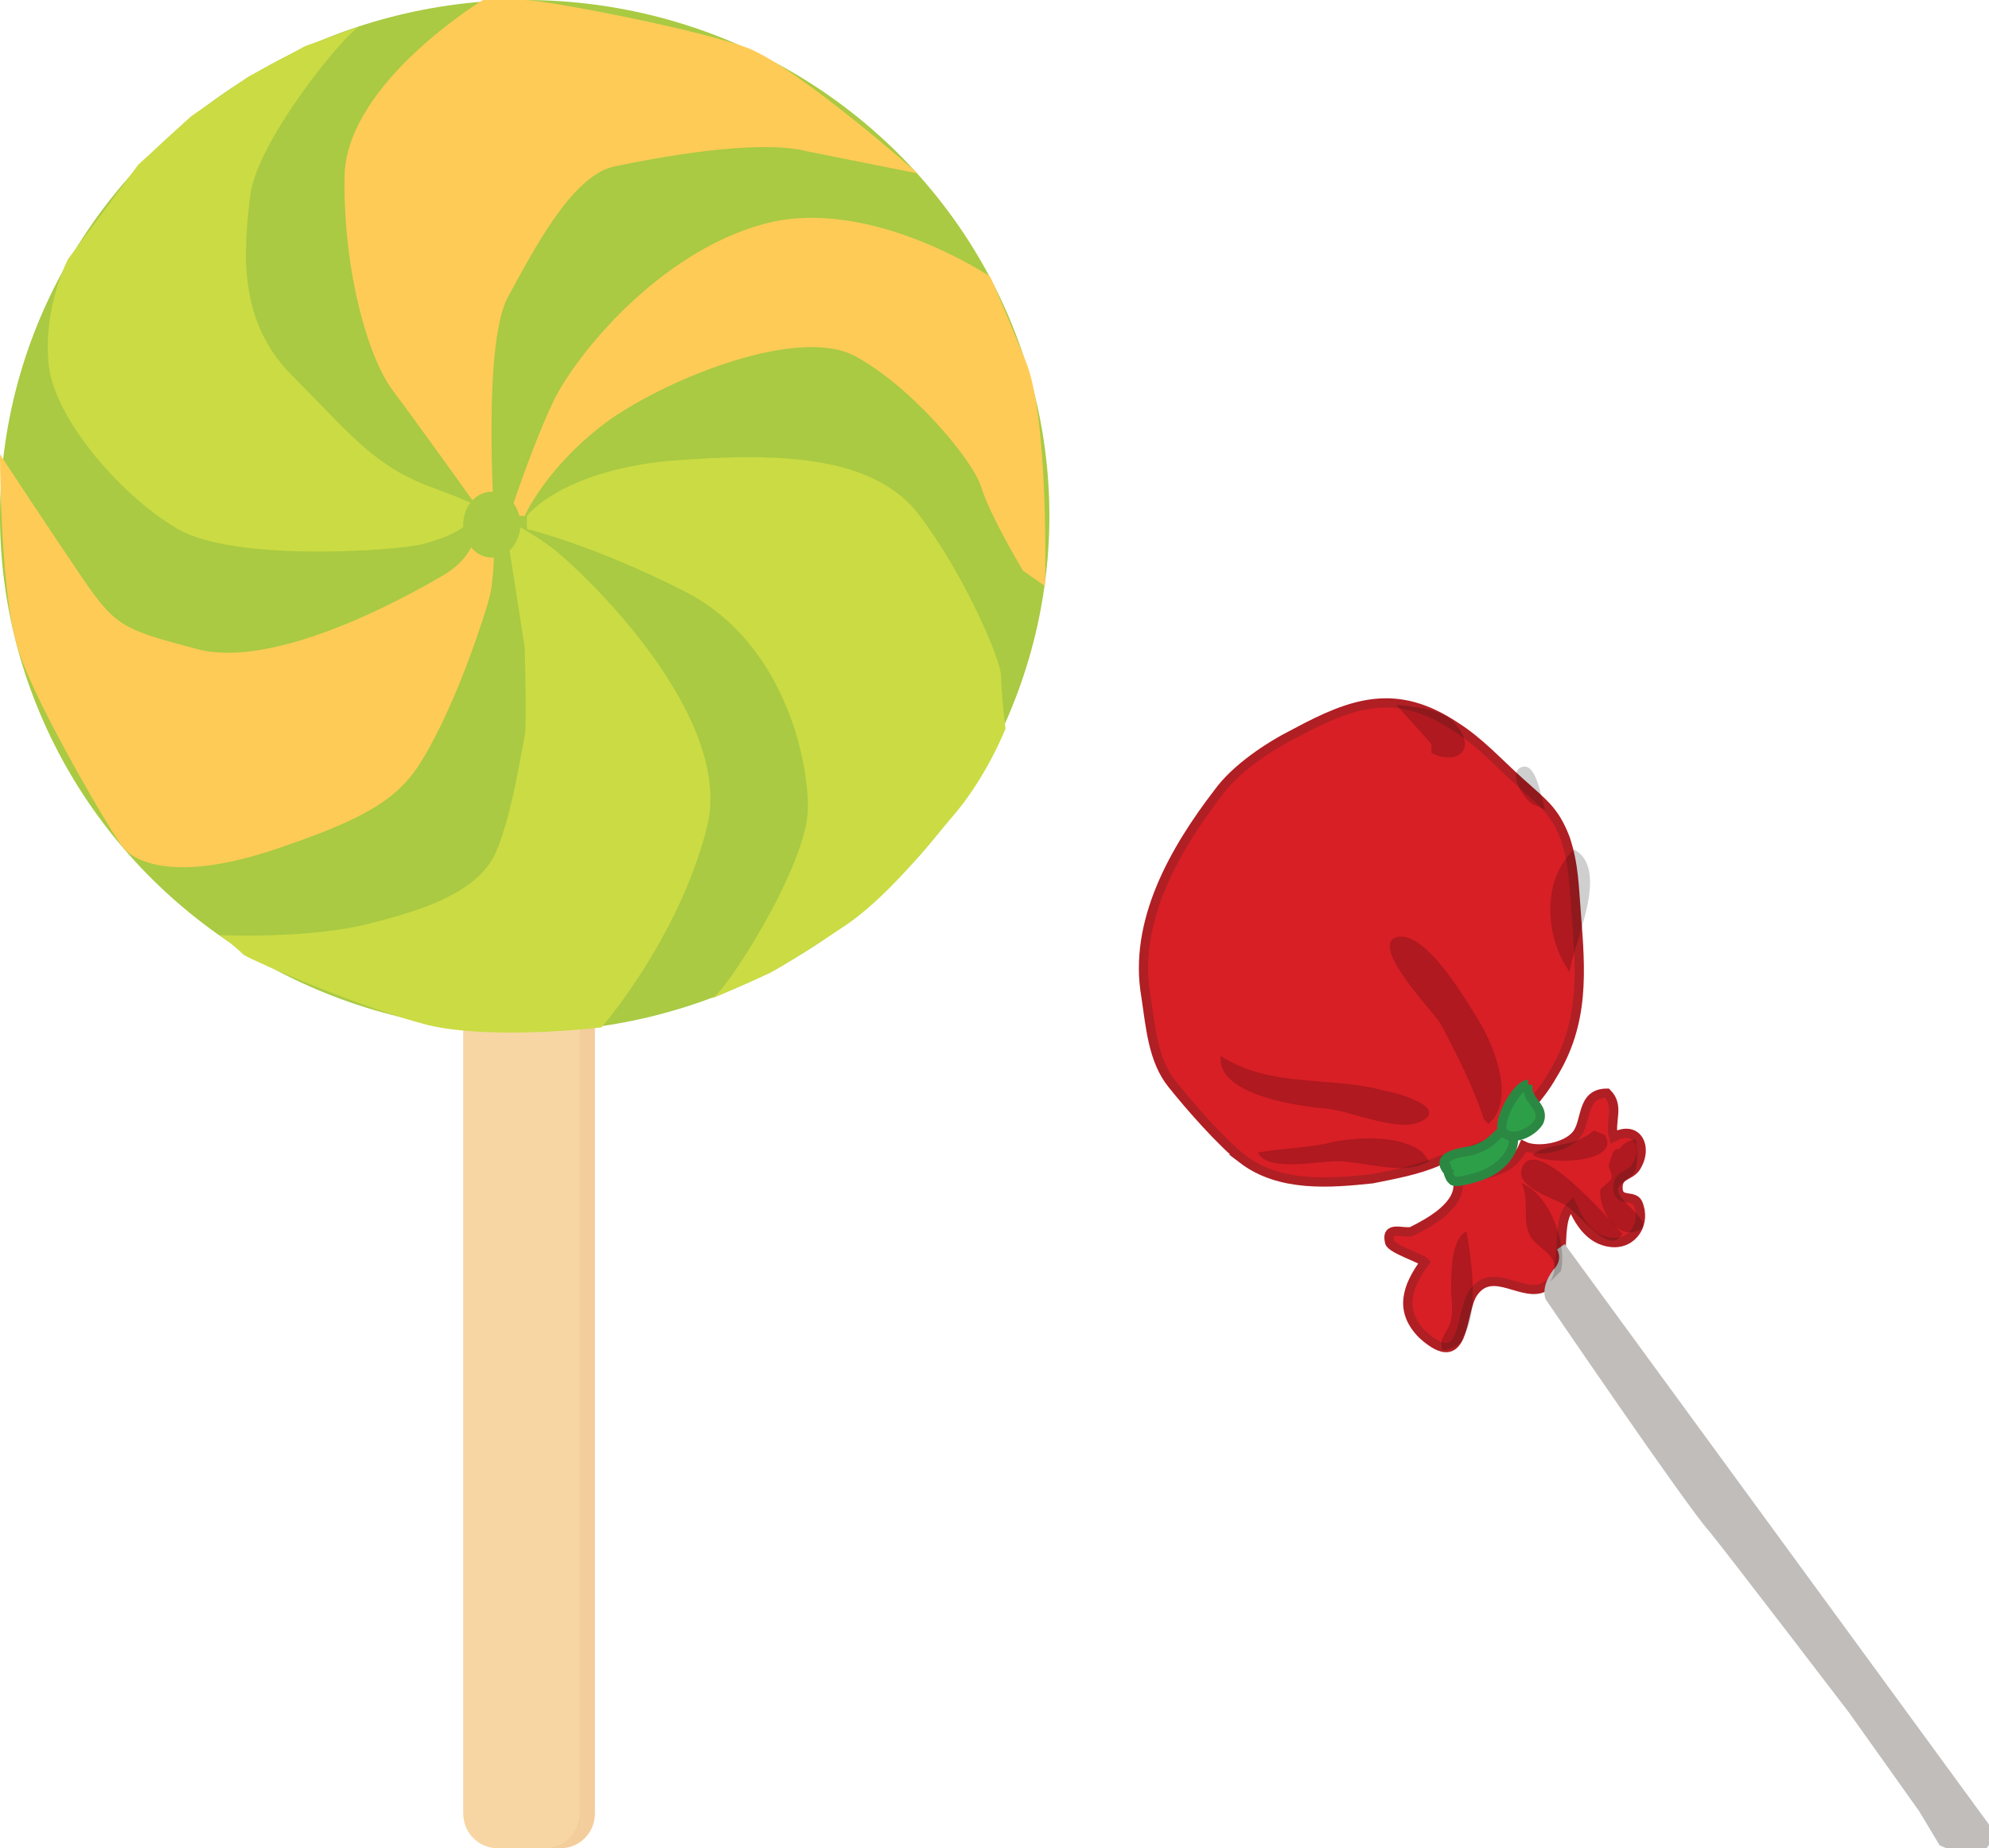 <svg xmlns="http://www.w3.org/2000/svg" xmlns:xlink="http://www.w3.org/1999/xlink" version="1.0" viewBox="0 0 90.6 84.2"><switch><g><path fill="#D81F26" stroke="#B01F24" stroke-width=".422" d="M56.6 52.8c-1-.8-2.4-2.4-3.2-3.4-.9-1.1-1-2.7-1.2-4-.6-3.4 1.3-6.7 3.3-9.3.8-1.1 2.3-2.1 3.5-2.7 2.6-1.4 4.6-2.1 7.3-.3 1.1.7 1.9 1.6 2.9 2.5 1.1 1 1.6 1.3 2.1 2.6.4 1.2.4 2.2.5 3.4.2 2.6.4 5-1.1 7.4-.5.9-1.5 2-2.3 2.7-.7.6-2.1.9-2.9 1.2-.9.4-2 .6-3 .8-1.9.2-4.2.4-5.9-.9z"/><path d="M55.6 48.1c-.2 1.8 3.6 2.3 4.8 2.4 1.1.1 3.3 1.1 4.3.6 1.3-.6-.9-1.3-1.6-1.4-2.4-.7-5.2-.1-7.5-1.6zm9.2 4.4c-1-.8-2.8-.7-4-.5-1.1.3-2.4.3-3.5.5.4.9 2.7.4 3.6.4 1.3 0 3 .7 4.2 0m6.1-9.1c-.8-1.5-.9-3.8.5-5.1 1.7.9-.1 4.4-.2 5.6M70 36.7c-.4 0-1.3-1.3-.8-1.7.8-.5 1 1.5 1.2 1.9m-5.2-3c-.5-.6-1.1-1.2-1.6-1.8.8.1 2.2.2 2.7.9 1 1.1.1 1.9-1.1 1.3" opacity=".19"/><path fill="#D81F26" stroke="#B01F24" stroke-width=".422" d="M66.4 53.8c.2 1.1-1.3 1.9-2.1 2.3-.4.1-1.2-.3-1 .5.1.3 1.4.7 1.6.9-.8 1.1-1.2 2.2-.1 3.3 2 1.8 1.7-1 2.3-1.9.9-1.3 2.3.3 3.3-.3 1.2-.7.3-2.9 1.2-3.7.3.7.8 1.6 1.8 1.7 1 .1 1.6-.9 1.2-1.8-.2-.4-.9 0-.9-.7 0-.6.5-.5.8-.9.6-.9.1-2-1-1.4-.2-.7.3-1.4-.3-2-1.2 0-.9 1.3-1.4 1.9-.5.6-1.8.8-2.4.5-.6 1.4-2 1.2-3 1.6"/><path fill="#C0BDBB" stroke="#C0BDBB" stroke-width=".422" d="M88.5 83.9s1.1.5 1.6.3c.6-.2.3-1 .3-1L71.1 56.8s.4.6-.2 1.2c-.5.7-.3 1.1-.3 1.1S77 68.5 78 69.6c.9 1.1 6.4 8.3 6.4 8.3l3.2 4.5.9 1.5z"/><path d="M66.4 61.1c1.1-.7.6-3.9.4-5-.7.3-.7 1.9-.7 2.6 0 .5.1.9 0 1.4-.1.6-.6.8-.4 1.4.4 0 .8-.2 1-.6m3.9-2.5c.7-1.2-.5-1.4-.9-2.1-.4-.7 0-1.7-.4-2.4 1.3.5 2.1 2.8 1.8 4m3-5.5c-.7-.2-.6.1-.8.6-.1.2.2.5.1.7-.1.2-.5.4-.5.5-.1.7.6 2.2 1.6 1.9 1.1-.3-.8-1.3-.8-1.9 0-.3.7-.6.8-.9.1-.4.1-1 0-1.4-.6.1-.9.5-.9 1.1m-5.8-1.8c1.3-1.1.2-3.7-.5-4.8-.5-.8-2.4-4.1-3.7-3.7-1.2.4 1.6 3.3 2 3.9.8 1.5 1.5 2.9 2 4.4" opacity=".19"/><path d="M72.6 51.5c-.9.8-1.9.5-2.8 1.1.6.5 4.1.4 3.3-.9" opacity=".19"/><path d="M69.3 53.3c-.2.8 1.5 1.3 2 1.6.6.3 2 2.4 2.6 1.3-.4-.4-4.1-4.8-4.6-2.9z" opacity=".19"/><path fill="#2D9F48" stroke="#2B8842" stroke-width=".422" d="M65.7 52.9c.3.2.2.7.5.9.2.1 1.2-.2 1.4-.3.8-.3 1.8-1.3 1.1-2.2-.7.5-.7.8-1.6 1.1-.4.1-2 .2-1 1.1"/><path fill="#2D9F48" stroke="#2B8842" stroke-width=".422" d="M69.6 49.4c-.5 0-1.5 1.8-1.1 2.2.4.4 1.3 0 1.6-.5.3-.7-.6-.9-.5-1.7"/><path fill="#F3CD9B" d="M27.1 82.6c0 .9-.7 1.6-1.6 1.6h-2.1c-.9 0-1.6-.7-1.6-1.6V43.7c0-.9.7-1.6 1.6-1.6h2.1c.9 0 1.6.7 1.6 1.6v38.9z"/><path fill="#F7D6A3" d="M26.4 82.6c0 .9-.7 1.6-1.6 1.6h-2.1c-.9 0-1.6-.7-1.6-1.6V43.7c0-.9.7-1.6 1.6-1.6h2.1c.9 0 1.6.7 1.6 1.6v38.9z"/><pattern id="a" patternTransform="matrix(.6 0 0 .6 -3233.283 -3325.17)" xlink:href="#a"/><path fill="url(#a)" d="M26.5 82.6c0 .9-.7 1.6-1.6 1.6h-2.1c-.9 0-1.6-.7-1.6-1.6V43.7c0-.9.7-1.6 1.6-1.6h2.1c.9 0 1.6.7 1.6 1.6v38.9z" opacity=".05"/><ellipse cx="23.9" cy="23.5" fill="#A9CA42" rx="23.9" ry="23.5"/><path fill="#CBDB44" d="M16.4 1.2c-.6.2-4.7 5.2-5 7.7-.3 2.5-.6 5.7 1.9 8.2 2.5 2.5 3.6 4 6.1 5 2.5.9 4.5 1.9 5.8 2.9 1.3 1 8.3 7.6 7 12.7-1.3 5.1-4.8 9.1-4.8 9.1s-4.9.6-7.9-.1c-3.1-.8-7.7-2.8-8.4-3.2-.5-.5-1.1-.9-1.1-.9s4.3.2 7.1-.6c2.8-.7 4.8-1.6 5.5-3.2.7-1.6 1.2-4.8 1.3-5.3.1-.4 0-4 0-4l-.7-4.5-1.7-1.5s0 .7-2.3 1.3c-1.3.3-8.5.8-11.1-.7-2.6-1.5-5.8-5.2-5.9-7.7-.2-2.5.9-4.6.9-4.6l3.2-4.3 2.4-2.2 2.6-1.8 2.6-1.4 2.5-.9z"/><path fill="#FFCB57" d="M41.8 7.9s-5.3-4.7-7.7-5.7C31.7 1.3 24.8 0 23.9 0H22s-6.1 3.7-6.3 7.9c-.1 4.2 1 8.3 2.2 9.9 1.2 1.6 3.7 5.1 3.7 5.1s.8 2-1.4 3.3c-2.2 1.3-7.7 4.2-11.1 3.4-3.4-.9-3.8-1-5.3-3.2S0 20.7 0 20.7s0 6.7.9 9.1c.8 2.4 4.2 8.2 4.7 8.8.5.6 2.3 1.7 7.2 0 5-1.7 5.8-2.7 7-5 1.2-2.3 2.2-5.3 2.5-6.4.3-1.2.2-3.8.2-3.8s-.5-7.6.6-9.8c1.2-2.2 2.9-5.5 4.8-6 1.9-.4 6.6-1.3 8.9-.7l5 1z"/><path fill="#CBDB44" d="M32.4 45.5c.6-.2 4.4-6.1 4.4-8.7 0-2.6-1.3-7.6-5.5-9.8-4.3-2.2-7.3-2.9-7.3-2.9v-.6s1.5-2 6.4-2.5c5-.4 9.4-.3 11.5 2.5 2.1 2.8 3.7 6.6 3.7 7.3 0 .7.2 2.4.2 2.4s-.9 2.3-2.5 4.1c-1.5 1.8-3 3.6-4.7 4.8-1.8 1.2-3.4 2.2-3.7 2.3-.4.2-2.5 1.1-2.5 1.1z"/><path fill="#FFCB57" d="M47.6 26.7s.2-7.7-.9-10.3c-1.1-2.7-1.6-3.8-1.6-3.8s-5.5-3.7-10.3-2.4-8.6 6-9.6 8.1c-1 2.1-2 5.2-2 5.2h.7s1-2.3 3.9-4.4c2.9-2 8.6-4.2 11.1-2.9 2.5 1.3 5.4 4.7 5.8 6 .4 1.3 1.9 3.8 1.9 3.8l1 .7z"/><ellipse cx="22.4" cy="23.9" fill="#A9CA42" stroke="#A9CA42" rx=".8" ry="1"/></g></switch></svg>
